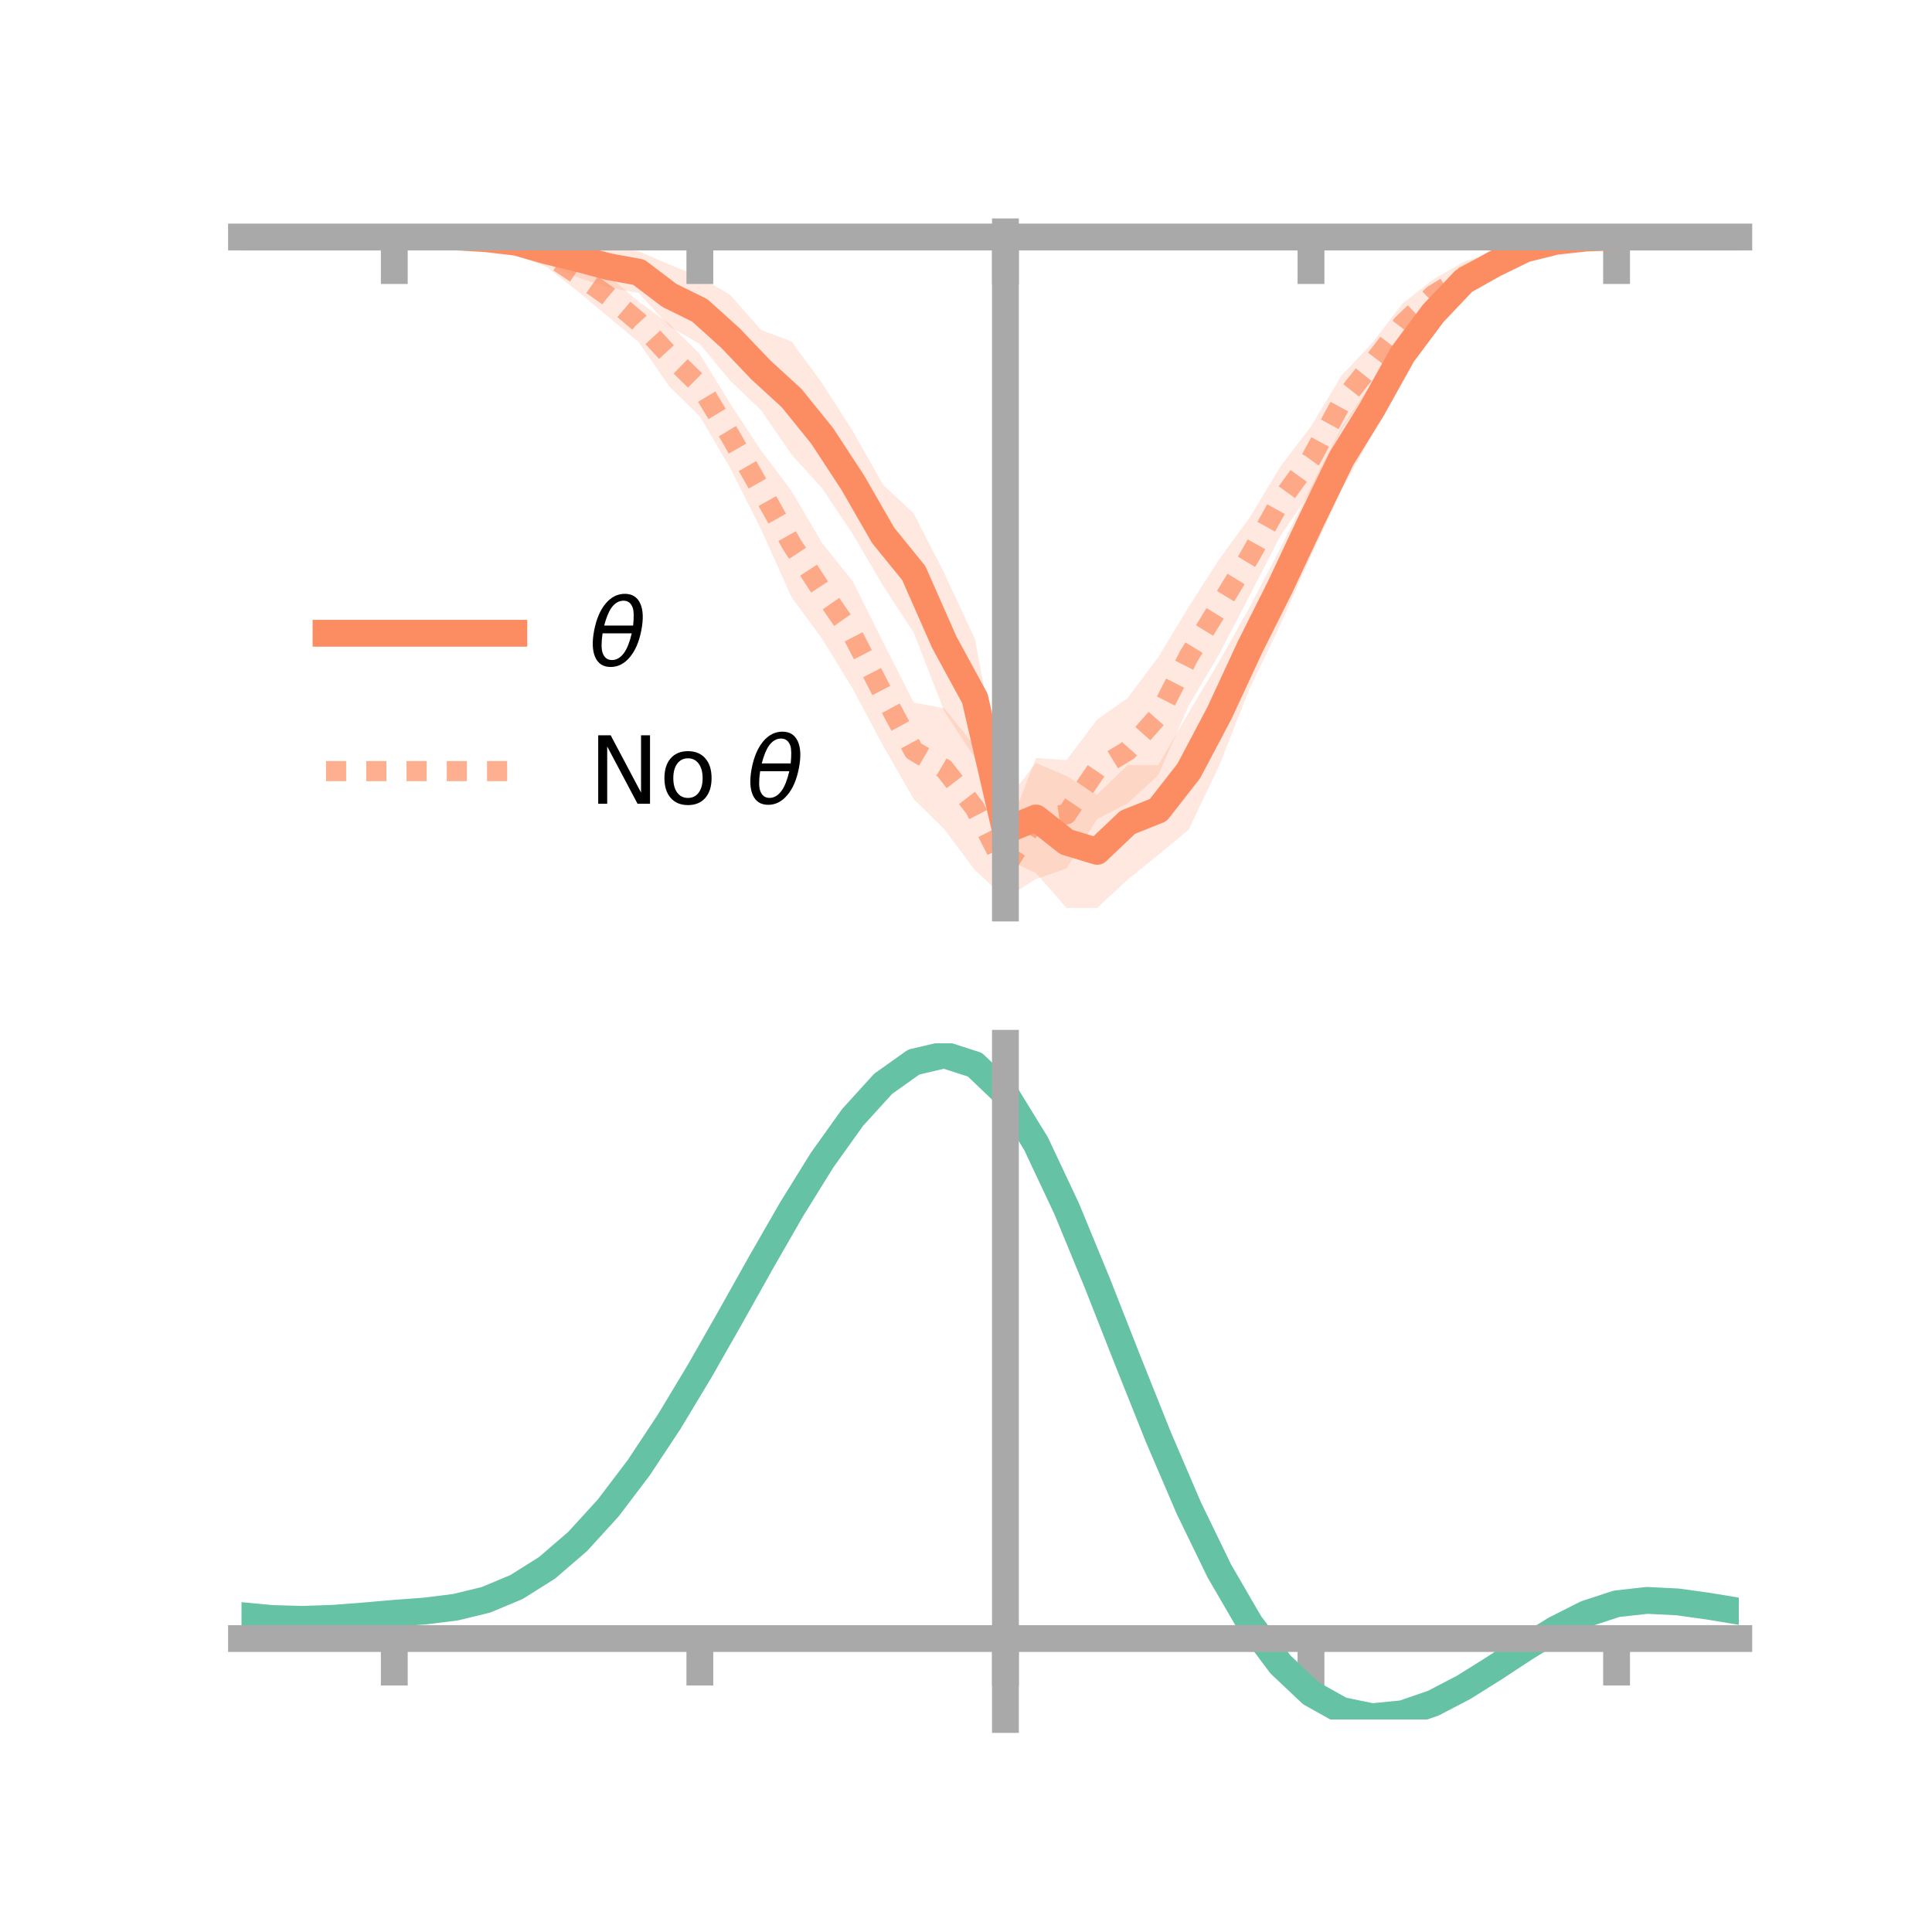 <?xml version="1.0" encoding="utf-8" standalone="no"?>
<!DOCTYPE svg PUBLIC "-//W3C//DTD SVG 1.1//EN"
  "http://www.w3.org/Graphics/SVG/1.1/DTD/svg11.dtd">
<!-- Created with matplotlib (https://matplotlib.org/) -->
<svg height="144pt" version="1.1" viewBox="0 0 144 144" width="144pt" xmlns="http://www.w3.org/2000/svg" xmlns:xlink="http://www.w3.org/1999/xlink">
 <defs>
  <style type="text/css">*{stroke-linecap:butt;stroke-linejoin:round;}</style>
 </defs>
 <g id="figure_1">
  <g id="patch_1">
   <path d="M 0 144 
L 144 144 
L 144 0 
L 0 0 
z
" style="fill:none;"/>
  </g>
  <g id="axes_1">
   <g id="patch_2">
    <path d="M 18 67.68 
L 129.6 67.68 
L 129.6 17.28 
L 18 17.28 
z
" style="fill:none;"/>
   </g>
   <g id="PolyCollection_1">
    <path clip-path="url(#pc95bc6946e)" d="M 18 17.665 
L 18 17.665 
L 20.278 17.665 
L 22.555 17.665 
L 24.833 17.665 
L 27.11 17.665 
L 29.388 17.665 
L 31.665 17.543 
L 33.943 17.393 
L 36.22 17.427 
L 38.498 17.28 
L 40.776 17.735 
L 43.053 17.834 
L 45.331 18.316 
L 47.608 18.735 
L 49.886 19.713 
L 52.163 20.634 
L 54.441 21.994 
L 56.718 24.587 
L 58.996 25.453 
L 61.273 28.561 
L 63.551 32.113 
L 65.829 36.146 
L 68.106 38.268 
L 70.384 42.727 
L 72.661 47.606 
L 74.939 59.78 
L 77.216 56.869 
L 79.494 57.842 
L 81.771 59.229 
L 84.049 57.019 
L 86.327 57.034 
L 88.604 53.101 
L 90.882 49.281 
L 93.159 45.228 
L 95.437 40.838 
L 97.714 36.299 
L 99.992 31.84 
L 102.269 28.544 
L 104.547 24.701 
L 106.824 21.898 
L 109.102 19.998 
L 111.38 18.936 
L 113.657 18.091 
L 115.935 17.703 
L 118.212 17.636 
L 120.49 17.664 
L 122.767 17.665 
L 125.045 17.665 
L 127.322 17.665 
L 129.6 17.665 
L 129.6 17.665 
L 129.6 17.665 
L 127.322 17.665 
L 125.045 17.665 
L 122.767 17.665 
L 120.49 17.668 
L 118.212 17.846 
L 115.935 18.282 
L 113.657 19.036 
L 111.38 20.413 
L 109.102 21.908 
L 106.824 24.81 
L 104.547 28.101 
L 102.269 32.423 
L 99.992 36.494 
L 97.714 41.418 
L 95.437 46.56 
L 93.159 51.27 
L 90.882 57.037 
L 88.604 61.83 
L 86.327 63.725 
L 84.049 65.563 
L 81.771 67.68 
L 79.494 67.679 
L 77.216 65.071 
L 74.939 64.021 
L 72.661 56.502 
L 70.384 53.02 
L 68.106 47.156 
L 65.829 43.678 
L 63.551 39.797 
L 61.273 36.396 
L 58.996 33.874 
L 56.718 30.571 
L 54.441 28.391 
L 52.163 25.643 
L 49.886 24.318 
L 47.608 21.838 
L 45.331 21.426 
L 43.053 20.676 
L 40.776 19.682 
L 38.498 18.835 
L 36.22 18.155 
L 33.943 17.915 
L 31.665 17.734 
L 29.388 17.665 
L 27.11 17.665 
L 24.833 17.665 
L 22.555 17.665 
L 20.278 17.665 
L 18 17.665 
z
" style="fill:#fc8d62;fill-opacity:0.2;"/>
   </g>
   <g id="PolyCollection_2">
    <path clip-path="url(#pc95bc6946e)" d="M 18 17.665 
L 18 17.665 
L 20.278 17.665 
L 22.555 17.665 
L 24.833 17.665 
L 27.11 17.665 
L 29.388 17.665 
L 31.665 17.58 
L 33.943 17.424 
L 36.22 17.336 
L 38.498 17.35 
L 40.776 17.951 
L 43.053 19.228 
L 45.331 20.542 
L 47.608 22.496 
L 49.886 24.141 
L 52.163 26.395 
L 54.441 30.114 
L 56.718 33.566 
L 58.996 36.589 
L 61.273 40.472 
L 63.551 43.315 
L 65.829 47.881 
L 68.106 52.365 
L 70.384 52.791 
L 72.661 55.616 
L 74.939 62.421 
L 77.216 56.494 
L 79.494 56.658 
L 81.771 53.63 
L 84.049 52.023 
L 86.327 48.988 
L 88.604 45.223 
L 90.882 41.67 
L 93.159 38.551 
L 95.437 34.772 
L 97.714 31.778 
L 99.992 27.988 
L 102.269 25.569 
L 104.547 22.605 
L 106.824 20.831 
L 109.102 19.51 
L 111.38 18.732 
L 113.657 18.077 
L 115.935 17.645 
L 118.212 17.604 
L 120.49 17.663 
L 122.767 17.665 
L 125.045 17.665 
L 127.322 17.665 
L 129.6 17.665 
L 129.6 17.665 
L 129.6 17.665 
L 127.322 17.665 
L 125.045 17.665 
L 122.767 17.665 
L 120.49 17.67 
L 118.212 17.819 
L 115.935 18.203 
L 113.657 19.082 
L 111.38 20.17 
L 109.102 21.684 
L 106.824 23.148 
L 104.547 25.707 
L 102.269 28.694 
L 99.992 32.009 
L 97.714 36.633 
L 95.437 39.928 
L 93.159 44.354 
L 90.882 48.737 
L 88.604 52.582 
L 86.327 57.778 
L 84.049 59.879 
L 81.771 61.043 
L 79.494 64.729 
L 77.216 65.523 
L 74.939 66.94 
L 72.661 64.855 
L 70.384 61.807 
L 68.106 59.561 
L 65.829 55.601 
L 63.551 51.321 
L 61.273 47.609 
L 58.996 44.509 
L 56.718 39.44 
L 54.441 34.907 
L 52.163 31.033 
L 49.886 28.806 
L 47.608 25.499 
L 45.331 23.604 
L 43.053 21.705 
L 40.776 19.92 
L 38.498 18.964 
L 36.22 18.271 
L 33.943 17.977 
L 31.665 17.757 
L 29.388 17.665 
L 27.11 17.665 
L 24.833 17.665 
L 22.555 17.665 
L 20.278 17.665 
L 18 17.665 
z
" style="fill:#fc8d62;fill-opacity:0.2;"/>
   </g>
   <g id="matplotlib.axis_1">
    <g id="xtick_1">
     <g id="line2d_1">
      <defs>
       <path d="M 0 0 
L 0 3.5 
" id="mabc738a7a9" style="stroke:#a9a9a9;stroke-width:2;"/>
      </defs>
      <g>
       <use style="fill:#a9a9a9;stroke:#a9a9a9;stroke-width:2;" x="29.388" xlink:href="#mabc738a7a9" y="17.665"/>
      </g>
     </g>
    </g>
    <g id="xtick_2">
     <g id="line2d_2">
      <g>
       <use style="fill:#a9a9a9;stroke:#a9a9a9;stroke-width:2;" x="52.163" xlink:href="#mabc738a7a9" y="17.665"/>
      </g>
     </g>
    </g>
    <g id="xtick_3">
     <g id="line2d_3">
      <g>
       <use style="fill:#a9a9a9;stroke:#a9a9a9;stroke-width:2;" x="74.939" xlink:href="#mabc738a7a9" y="17.665"/>
      </g>
     </g>
    </g>
    <g id="xtick_4">
     <g id="line2d_4">
      <g>
       <use style="fill:#a9a9a9;stroke:#a9a9a9;stroke-width:2;" x="97.714" xlink:href="#mabc738a7a9" y="17.665"/>
      </g>
     </g>
    </g>
    <g id="xtick_5">
     <g id="line2d_5">
      <g>
       <use style="fill:#a9a9a9;stroke:#a9a9a9;stroke-width:2;" x="120.49" xlink:href="#mabc738a7a9" y="17.665"/>
      </g>
     </g>
    </g>
   </g>
   <g id="matplotlib.axis_2"/>
   <g id="line2d_6">
    <path clip-path="url(#pc95bc6946e)" d="M 18 17.665 
L 20.278 17.665 
L 22.555 17.665 
L 24.833 17.665 
L 27.11 17.665 
L 29.388 17.665 
L 31.665 17.639 
L 33.943 17.654 
L 36.22 17.791 
L 38.498 18.058 
L 40.776 18.709 
L 43.053 19.255 
L 45.331 19.871 
L 47.608 20.287 
L 49.886 22.015 
L 52.163 23.138 
L 54.441 25.193 
L 56.718 27.579 
L 58.996 29.664 
L 61.273 32.479 
L 63.551 35.955 
L 65.829 39.912 
L 68.106 42.712 
L 70.384 47.874 
L 72.661 52.054 
L 74.939 61.901 
L 77.216 60.97 
L 79.494 62.761 
L 81.771 63.455 
L 84.049 61.291 
L 86.327 60.38 
L 88.604 57.465 
L 90.882 53.159 
L 93.159 48.249 
L 95.437 43.699 
L 97.714 38.859 
L 99.992 34.167 
L 102.269 30.484 
L 104.547 26.401 
L 106.824 23.354 
L 109.102 20.953 
L 111.38 19.675 
L 113.657 18.563 
L 115.935 17.993 
L 118.212 17.741 
L 120.49 17.666 
L 122.767 17.665 
L 125.045 17.665 
L 127.322 17.665 
L 129.6 17.665 
" style="fill:none;stroke:#fc8d62;stroke-linecap:square;stroke-width:2;"/>
   </g>
   <g id="line2d_7">
    <path clip-path="url(#pc95bc6946e)" d="M 18 17.665 
L 20.278 17.665 
L 22.555 17.665 
L 24.833 17.665 
L 27.11 17.665 
L 29.388 17.665 
L 31.665 17.669 
L 33.943 17.701 
L 36.22 17.804 
L 38.498 18.157 
L 40.776 18.936 
L 43.053 20.467 
L 45.331 22.073 
L 47.608 23.997 
L 49.886 26.474 
L 52.163 28.714 
L 54.441 32.51 
L 56.718 36.503 
L 58.996 40.549 
L 61.273 44.041 
L 63.551 47.318 
L 65.829 51.741 
L 68.106 55.963 
L 70.384 57.299 
L 72.661 60.235 
L 74.939 64.68 
L 77.216 61.008 
L 79.494 60.693 
L 81.771 57.336 
L 84.049 55.951 
L 86.327 53.383 
L 88.604 48.903 
L 90.882 45.203 
L 93.159 41.453 
L 95.437 37.35 
L 97.714 34.205 
L 99.992 29.998 
L 102.269 27.131 
L 104.547 24.156 
L 106.824 21.989 
L 109.102 20.597 
L 111.38 19.451 
L 113.657 18.58 
L 115.935 17.924 
L 118.212 17.712 
L 120.49 17.667 
L 122.767 17.665 
L 125.045 17.665 
L 127.322 17.665 
L 129.6 17.665 
" style="fill:none;stroke:#fc8d62;stroke-dasharray:1.5,1.5;stroke-dashoffset:0;stroke-opacity:0.7;stroke-width:1.5;"/>
   </g>
   <g id="patch_3">
    <path d="M 74.939 67.68 
L 74.939 17.28 
" style="fill:none;stroke:#a9a9a9;stroke-linecap:square;stroke-linejoin:miter;stroke-width:2;"/>
   </g>
   <g id="patch_4">
    <path d="M 129.6 67.68 
L 129.6 17.28 
" style="fill:none;"/>
   </g>
   <g id="patch_5">
    <path d="M 18 17.665 
L 129.6 17.665 
" style="fill:none;stroke:#a9a9a9;stroke-linecap:square;stroke-linejoin:miter;stroke-width:2;"/>
   </g>
   <g id="patch_6">
    <path d="M 18 17.28 
L 129.6 17.28 
" style="fill:none;"/>
   </g>
   <g id="legend_1">
    <g id="line2d_8">
     <path d="M 24.3 47.2 
L 38.3 47.2 
" style="fill:none;stroke:#fc8d62;stroke-linecap:square;stroke-width:2;"/>
    </g>
    <g id="line2d_9"/>
    <g id="text_1">
     <!-- $\theta$ -->
     <g transform="translate(43.9 49.65)scale(0.07 -0.07)">
      <defs>
       <path d="M 45.516 34.672 
L 14.453 34.672 
Q 12.359 20.062 14.5 13.875 
Q 17.188 6.25 24.469 6.25 
Q 31.781 6.25 37.359 13.922 
Q 42.234 20.656 45.516 34.672 
z
M 47.016 42.969 
Q 48.344 56.844 46.625 61.719 
Q 43.953 69.438 36.766 69.438 
Q 29.297 69.438 23.828 61.812 
Q 19.531 55.672 16.156 42.969 
z
M 38.188 76.766 
Q 49.906 76.766 54.594 66.406 
Q 59.281 56.109 55.719 37.844 
Q 52.203 19.625 43.453 9.281 
Q 34.766 -1.125 23.047 -1.125 
Q 11.281 -1.125 6.641 9.281 
Q 2 19.625 5.516 37.844 
Q 9.078 56.109 17.719 66.406 
Q 26.422 76.766 38.188 76.766 
z
" id="DejaVuSans-Oblique-952"/>
      </defs>
      <use transform="translate(0 0.234)" xlink:href="#DejaVuSans-Oblique-952"/>
     </g>
    </g>
    <g id="line2d_10">
     <path d="M 24.3 57.474 
L 38.3 57.474 
" style="fill:none;stroke:#fc8d62;stroke-dasharray:1.5,1.5;stroke-dashoffset:0;stroke-opacity:0.7;stroke-width:1.5;"/>
    </g>
    <g id="line2d_11"/>
    <g id="text_2">
     <!-- No $\theta$ -->
     <g transform="translate(43.9 59.924)scale(0.07 -0.07)">
      <defs>
       <path d="M 9.812 72.906 
L 23.094 72.906 
L 55.422 11.922 
L 55.422 72.906 
L 64.984 72.906 
L 64.984 0 
L 51.703 0 
L 19.391 60.984 
L 19.391 0 
L 9.812 0 
z
" id="DejaVuSans-78"/>
       <path d="M 30.609 48.391 
Q 23.391 48.391 19.188 42.75 
Q 14.984 37.109 14.984 27.297 
Q 14.984 17.484 19.156 11.844 
Q 23.344 6.203 30.609 6.203 
Q 37.797 6.203 41.984 11.859 
Q 46.188 17.531 46.188 27.297 
Q 46.188 37.016 41.984 42.703 
Q 37.797 48.391 30.609 48.391 
z
M 30.609 56 
Q 42.328 56 49.016 48.375 
Q 55.719 40.766 55.719 27.297 
Q 55.719 13.875 49.016 6.219 
Q 42.328 -1.422 30.609 -1.422 
Q 18.844 -1.422 12.172 6.219 
Q 5.516 13.875 5.516 27.297 
Q 5.516 40.766 12.172 48.375 
Q 18.844 56 30.609 56 
z
" id="DejaVuSans-111"/>
       <path id="DejaVuSans-32"/>
      </defs>
      <use transform="translate(0 0.234)" xlink:href="#DejaVuSans-78"/>
      <use transform="translate(74.805 0.234)" xlink:href="#DejaVuSans-111"/>
      <use transform="translate(135.986 0.234)" xlink:href="#DejaVuSans-32"/>
      <use transform="translate(167.773 0.234)" xlink:href="#DejaVuSans-Oblique-952"/>
     </g>
    </g>
   </g>
  </g>
  <g id="axes_2">
   <g id="patch_7">
    <path d="M 18 128.16 
L 129.6 128.16 
L 129.6 77.76 
L 18 77.76 
z
" style="fill:none;"/>
   </g>
   <g id="PolyCollection_3">
    <path clip-path="url(#p3ac2440e4b)" d="M 18 120.459 
L 18 120.383 
L 20.278 120.605 
L 22.555 120.668 
L 24.833 120.582 
L 27.11 120.397 
L 29.388 120.192 
L 31.665 120.017 
L 33.943 119.731 
L 36.22 119.17 
L 38.498 118.209 
L 40.776 116.757 
L 43.053 114.762 
L 45.331 112.215 
L 47.608 109.149 
L 49.886 105.633 
L 52.163 101.766 
L 54.441 97.68 
L 56.718 93.528 
L 58.996 89.485 
L 61.273 85.741 
L 63.551 82.494 
L 65.829 79.947 
L 68.106 78.304 
L 70.384 77.76 
L 72.661 78.506 
L 74.939 80.712 
L 77.216 84.467 
L 79.494 89.368 
L 81.771 94.965 
L 84.049 100.836 
L 86.327 106.617 
L 88.604 112.005 
L 90.882 116.766 
L 93.159 120.737 
L 95.437 123.822 
L 97.714 125.991 
L 99.992 127.275 
L 102.269 127.751 
L 104.547 127.534 
L 106.824 126.764 
L 109.102 125.595 
L 111.38 124.192 
L 113.657 122.719 
L 115.935 121.336 
L 118.212 120.196 
L 120.49 119.453 
L 122.767 119.202 
L 125.045 119.323 
L 127.322 119.65 
L 129.6 120.04 
L 129.6 120.142 
L 129.6 120.142 
L 127.322 119.778 
L 125.045 119.472 
L 122.767 119.364 
L 120.49 119.62 
L 118.212 120.371 
L 115.935 121.533 
L 113.657 122.956 
L 111.38 124.477 
L 109.102 125.926 
L 106.824 127.132 
L 104.547 127.928 
L 102.269 128.16 
L 99.992 127.694 
L 97.714 126.428 
L 95.437 124.296 
L 93.159 121.282 
L 90.882 117.416 
L 88.604 112.787 
L 86.327 107.551 
L 84.049 101.931 
L 81.771 96.219 
L 79.494 90.772 
L 77.216 85.999 
L 74.939 82.345 
L 72.661 80.205 
L 70.384 79.485 
L 68.106 80.016 
L 65.829 81.609 
L 63.551 84.069 
L 61.273 87.198 
L 58.996 90.799 
L 56.718 94.681 
L 54.441 98.661 
L 52.163 102.574 
L 49.886 106.274 
L 47.608 109.64 
L 45.331 112.578 
L 43.053 115.025 
L 40.776 116.954 
L 38.498 118.369 
L 36.22 119.311 
L 33.943 119.86 
L 31.665 120.137 
L 29.388 120.302 
L 27.11 120.492 
L 24.833 120.658 
L 22.555 120.727 
L 20.278 120.663 
L 18 120.459 
z
" style="fill:#66c2a5;fill-opacity:0.2;"/>
   </g>
   <g id="matplotlib.axis_3">
    <g id="xtick_6">
     <g id="line2d_12">
      <g>
       <use style="fill:#a9a9a9;stroke:#a9a9a9;stroke-width:2;" x="29.388" xlink:href="#mabc738a7a9" y="122.127"/>
      </g>
     </g>
    </g>
    <g id="xtick_7">
     <g id="line2d_13">
      <g>
       <use style="fill:#a9a9a9;stroke:#a9a9a9;stroke-width:2;" x="52.163" xlink:href="#mabc738a7a9" y="122.127"/>
      </g>
     </g>
    </g>
    <g id="xtick_8">
     <g id="line2d_14">
      <g>
       <use style="fill:#a9a9a9;stroke:#a9a9a9;stroke-width:2;" x="74.939" xlink:href="#mabc738a7a9" y="122.127"/>
      </g>
     </g>
    </g>
    <g id="xtick_9">
     <g id="line2d_15">
      <g>
       <use style="fill:#a9a9a9;stroke:#a9a9a9;stroke-width:2;" x="97.714" xlink:href="#mabc738a7a9" y="122.127"/>
      </g>
     </g>
    </g>
    <g id="xtick_10">
     <g id="line2d_16">
      <g>
       <use style="fill:#a9a9a9;stroke:#a9a9a9;stroke-width:2;" x="120.49" xlink:href="#mabc738a7a9" y="122.127"/>
      </g>
     </g>
    </g>
   </g>
   <g id="matplotlib.axis_4"/>
   <g id="line2d_17">
    <path clip-path="url(#p3ac2440e4b)" d="M 18 120.421 
L 20.278 120.634 
L 22.555 120.698 
L 24.833 120.62 
L 27.11 120.445 
L 29.388 120.247 
L 31.665 120.077 
L 33.943 119.795 
L 36.22 119.241 
L 38.498 118.289 
L 40.776 116.855 
L 43.053 114.893 
L 45.331 112.396 
L 47.608 109.395 
L 49.886 105.953 
L 52.163 102.17 
L 54.441 98.17 
L 56.718 94.104 
L 58.996 90.142 
L 61.273 86.47 
L 63.551 83.282 
L 65.829 80.778 
L 68.106 79.16 
L 70.384 78.623 
L 72.661 79.355 
L 74.939 81.528 
L 77.216 85.233 
L 79.494 90.07 
L 81.771 95.592 
L 84.049 101.384 
L 86.327 107.084 
L 88.604 112.396 
L 90.882 117.091 
L 93.159 121.009 
L 95.437 124.059 
L 97.714 126.209 
L 99.992 127.485 
L 102.269 127.956 
L 104.547 127.731 
L 106.824 126.948 
L 109.102 125.761 
L 111.38 124.334 
L 113.657 122.837 
L 115.935 121.434 
L 118.212 120.284 
L 120.49 119.537 
L 122.767 119.283 
L 125.045 119.398 
L 127.322 119.714 
L 129.6 120.091 
" style="fill:none;stroke:#66c2a5;stroke-linecap:square;stroke-width:2;"/>
   </g>
   <g id="patch_8">
    <path d="M 74.939 128.16 
L 74.939 77.76 
" style="fill:none;stroke:#a9a9a9;stroke-linecap:square;stroke-linejoin:miter;stroke-width:2;"/>
   </g>
   <g id="patch_9">
    <path d="M 129.6 128.16 
L 129.6 77.76 
" style="fill:none;"/>
   </g>
   <g id="patch_10">
    <path d="M 18 122.127 
L 129.6 122.127 
" style="fill:none;stroke:#a9a9a9;stroke-linecap:square;stroke-linejoin:miter;stroke-width:2;"/>
   </g>
   <g id="patch_11">
    <path d="M 18 77.76 
L 129.6 77.76 
" style="fill:none;"/>
   </g>
  </g>
 </g>
 <defs>
  <clipPath id="pc95bc6946e">
   <rect height="50.4" width="111.6" x="18" y="17.28"/>
  </clipPath>
  <clipPath id="p3ac2440e4b">
   <rect height="50.4" width="111.6" x="18" y="77.76"/>
  </clipPath>
 </defs>
</svg>
